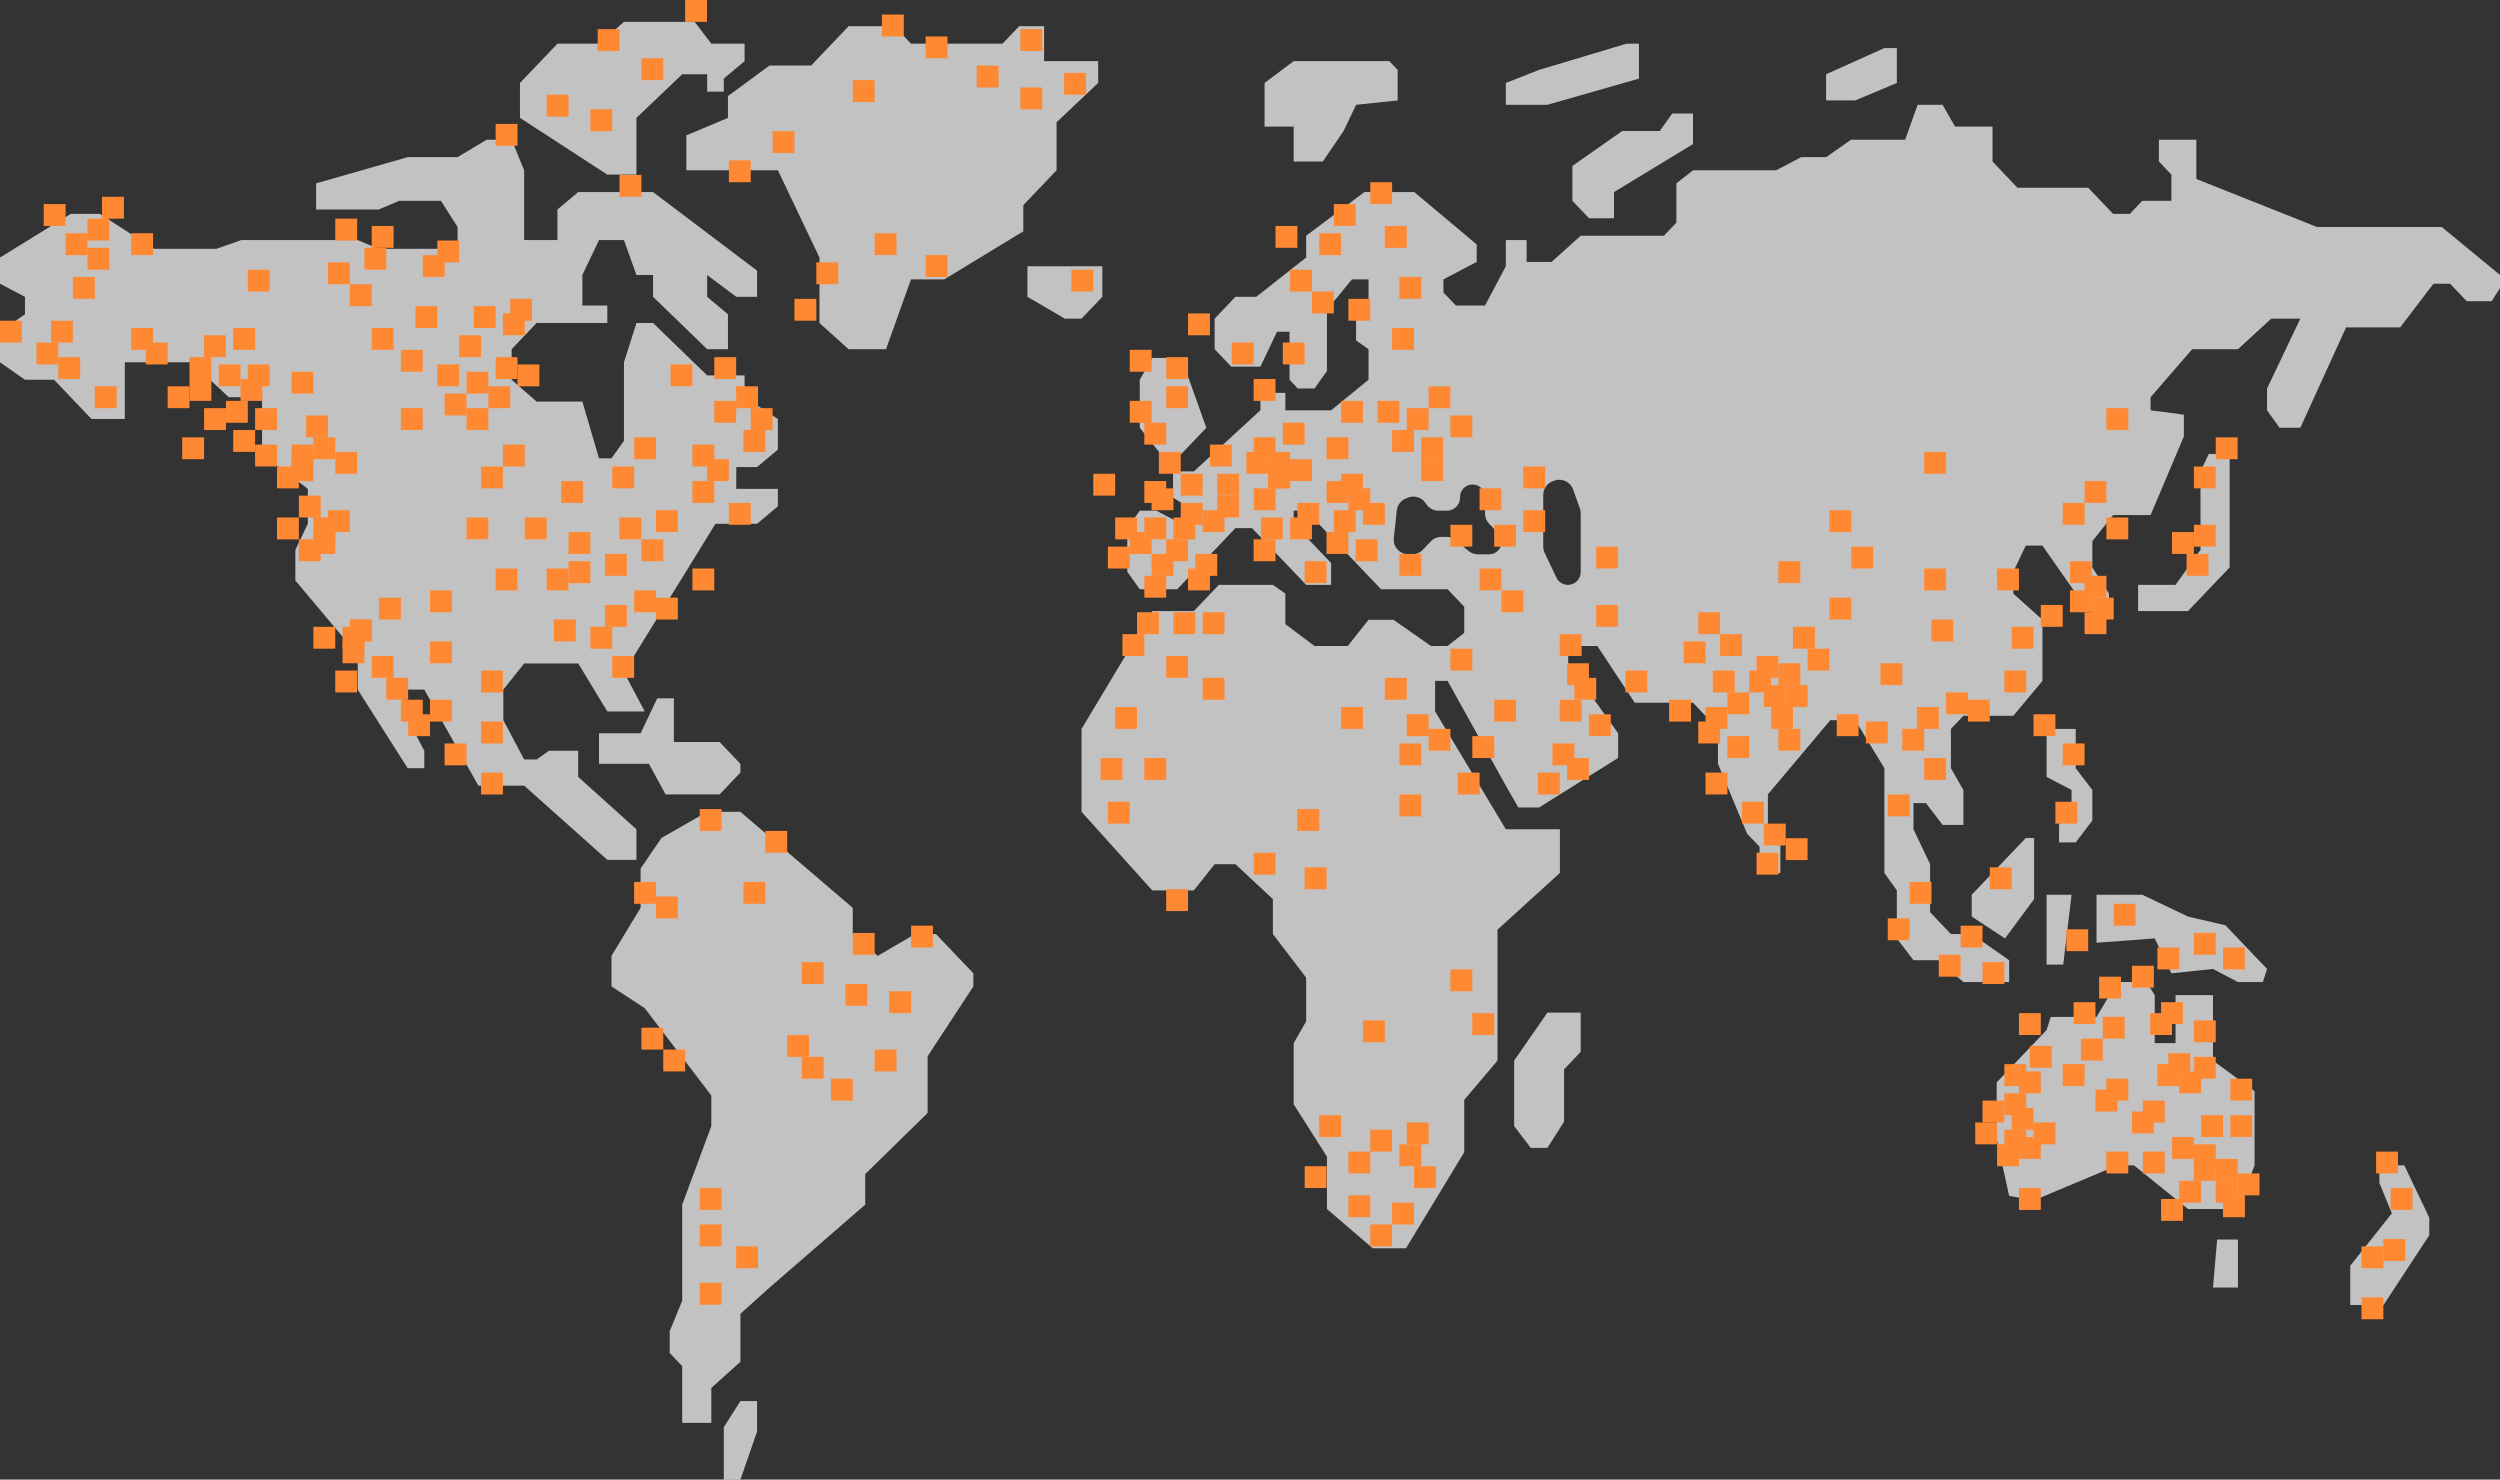 <svg xmlns="http://www.w3.org/2000/svg" fill="none" viewBox="0 0 343 203" height="203" width="343">
<rect x="0" y="0" width="343" height="203" fill="#333333" stroke="none"/>
<path fill-opacity="0.7" fill="white" d="M192.902 171.263H188.336L182.058 165.874V158.689L177.492 151.503V143.12L179.205 140.126V134.138L174.639 128.15V123.359L169.502 118.569H166.649L163.795 122.162H158.088L148.386 111.383V100.006L158.088 83.838H163.795L167.22 80.246H174.639L176.351 81.443V85.635L180.346 88.629H184.912L187.765 85.036H191.19L196.326 88.629H198.609L200.892 86.832V83.24L198.609 80.844H189.478L179.205 70.066H177.492V71.862L182.629 77.251V80.246H179.205L171.785 72.461H169.502L161.512 80.844H156.376L154.664 78.449V72.461L156.376 70.066H158.659L162.083 71.862L163.795 70.066L160.942 68.269V64.677H163.795L172.927 56.293V53.898H176.351V56.293H182.629L187.765 52.102V47.91L186.053 46.712V43.718L187.765 41.922V38.329H185.482L182.058 42.521V50.904L180.346 53.299H178.063L176.922 52.102V45.515H175.21L172.927 50.305H168.932L166.649 47.91V43.718L169.502 40.724H172.356L179.205 35.335V32.341L187.195 26.353H194.043L202.604 33.539V35.934L198.038 38.329V40.126L199.75 41.922H203.745L206.599 36.533V32.94H209.453V35.934H212.877L216.872 32.341H228.286L229.998 30.545V25.156L232.281 23.359H243.695L247.12 21.563H250.544L253.968 19.168H261.388L263.1 14.377H266.524L268.236 17.371H273.373V22.162L276.797 25.755H286.499L289.923 29.347H292.206L293.918 27.551H297.913V23.958L296.201 22.162V19.168H301.338V24.557L317.888 31.144H335.01L343 37.73V39.527L341.859 41.323H338.434L336.151 38.928H333.869L329.303 44.916H321.883L315.606 58.689H312.752L311.04 56.293V53.299L315.606 43.718H311.611L307.045 47.91H300.767L295.06 54.497V56.293L299.626 56.892V59.886L295.06 70.665H289.923L287.07 74.257V77.85L289.353 81.443V83.838H286.499L280.221 74.856H277.938L276.226 78.449V81.443L280.221 85.036V93.419L276.226 98.21H269.378L267.666 100.006V105.395L269.378 108.389V113.18H266.524L264.241 110.186H262.529V113.778L264.812 118.569V125.156L267.666 128.15H270.519L275.656 131.742V134.736H269.378L265.953 131.742H262.529L260.246 128.748V122.162L258.534 119.766V105.395L254.539 98.808H251.115L242.554 108.988V113.778L244.266 115.575V119.766H241.413V116.174L239.7 114.377L235.705 104.796V100.006L232.281 96.413H224.291L219.155 88.629H215.16V91.024L222.008 100.605V103.989L211.165 110.784H208.311L206.599 107.79L198.609 93.419H196.897V97.611L206.599 113.778H214.018V119.766L205.458 127.551V145.515L200.892 150.904V158.09L192.902 171.263ZM213.543 79.249L211.93 75.863C211.802 75.594 211.735 75.301 211.735 75.003V67.892C211.735 67.042 212.273 66.285 213.075 66.004L213.285 65.931C214.322 65.568 215.458 66.111 215.828 67.146L216.755 69.739C216.832 69.955 216.872 70.183 216.872 70.412V78.496C216.872 79.462 216.089 80.246 215.123 80.246C214.448 80.246 213.833 79.858 213.543 79.249ZM204.318 76.054H202.761C202.291 76.054 201.836 75.888 201.476 75.586L199.737 74.127C199.377 73.824 198.922 73.659 198.452 73.659H197.754C197.206 73.659 196.683 73.883 196.306 74.279L195.205 75.434C194.828 75.83 194.304 76.054 193.757 76.054H193.224C192.352 76.054 191.581 75.488 191.317 74.657C191.233 74.394 191.205 74.116 191.234 73.841L191.636 70.044C191.713 69.319 192.178 68.693 192.851 68.411L193.142 68.289C194.003 67.927 194.999 68.21 195.543 68.97L195.728 69.229C196.103 69.754 196.709 70.066 197.355 70.066H198.525C199.517 70.066 200.321 69.262 200.321 68.269V68.185C200.321 67.24 201.088 66.473 202.033 66.473C202.979 66.473 203.745 67.24 203.745 68.185V70.463C203.745 70.977 203.943 71.471 204.298 71.843L205.556 73.163C205.859 73.481 206.028 73.904 206.028 74.343C206.028 75.288 205.262 76.054 204.318 76.054Z" clip-rule="evenodd" fill-rule="evenodd"></path>
<path fill-opacity="0.7" fill="white" d="M94.168 18.569V23.359H106.724L112.431 35.335V44.317L116.426 47.91H121.563L124.987 38.329H129.553L140.396 31.742V28.15L144.962 23.359V16.772L150.669 11.383V8.389H143.25V3.599H139.825L137.543 5.994H124.987L122.704 3.599H116.426L111.29 8.988H105.583L99.875 13.18V16.174L94.168 18.569Z"></path>
<path fill-opacity="0.7" fill="white" d="M91.315 108.988H98.734L101.587 105.994V104.796L98.734 101.802H92.456V95.814H90.173L87.89 100.605H82.183V104.796H89.032L91.315 108.988Z"></path>
<path fill-opacity="0.7" fill="white" d="M26.253 49.707H17.122V57.491H12.556L7.419 52.102H3.424L0 49.707V45.515L3.424 43.12V40.725L0 38.928V35.335L9.702 29.347H13.697L21.116 34.138H29.677L33.102 32.94H49.081L51.935 34.138H62.779V31.144L60.496 27.551H54.789L51.935 28.748H43.374V25.156L55.93 21.563H62.779L66.774 19.168H70.198L71.91 23.359V32.94H76.476V28.748L79.329 26.353H89.602L103.87 37.132V40.725H101.017L97.022 37.731V40.725L99.875 43.12V47.91H97.022L89.602 40.725V37.731H87.32L85.607 32.94H82.183L79.9 37.731V41.922H83.325V44.317H73.622L70.198 47.91V52.102L73.622 55.096H79.9L82.183 62.88H83.895L85.607 60.485V49.707L87.32 44.317H89.602L97.022 51.503H102.158V54.497L106.724 57.491V61.683L103.87 64.078H101.017V67.072H106.724V69.467L103.87 71.862H98.163L85.607 92.222L88.461 97.611H83.325L79.329 91.024H71.91L69.057 94.617V98.808L71.91 104.198H73.622L75.334 103H79.329V106.593L87.32 113.778V117.97H83.325L71.91 107.79H65.632L58.213 94.617H55.359V97.611L58.213 103V105.395H55.93L49.081 94.617V89.826L40.521 79.647V75.455L42.233 71.862V67.072L35.955 62.282V54.497H31.389L26.253 49.707Z"></path>
<path fill-opacity="0.7" fill="white" d="M83.324 23.958H86.178H87.319V16.174L93.597 10.186H97.022V12.581H99.304V10.784L102.158 8.389V5.994H97.592L95.309 3H85.607L82.183 5.994H76.476L71.339 11.383V16.174L83.324 23.958Z"></path>
<path fill-opacity="0.7" fill="white" d="M140.967 36.533V40.725L146.103 43.719H148.386L151.24 40.725V36.533H140.967Z"></path>
<path fill-opacity="0.7" fill="white" d="M93.597 195.216H97.592V190.425L101.587 186.832V180.246L105.582 176.653L118.709 165.276V161.084L127.27 152.701V144.916L133.548 135.335V133.539L128.411 128.15H125.557L120.421 131.144L116.997 128.15V124.557L101.587 111.383H97.022L90.744 114.976L87.89 119.168V124.557L83.895 131.144V135.335L88.461 138.329L97.592 150.305V154.497L93.597 165.276V178.449L91.885 182.641V185.635L93.597 187.431V195.216Z"></path>
<path fill-opacity="0.7" fill="white" d="M99.305 195.814V203H101.587L103.87 196.413V192.222H101.587L99.305 195.814Z"></path>
<path fill-opacity="0.7" fill="white" d="M162.083 62.281L165.508 58.689L162.083 49.108H158.088L156.376 52.102V58.689L159.23 62.281H162.083Z"></path>
<path fill-opacity="0.7" fill="white" d="M186.053 14.377L191.761 13.778V9.587L190.619 8.389H177.493L173.498 11.383V17.371H177.493V22.162H181.488L184.341 17.97L186.053 14.377Z"></path>
<path fill-opacity="0.7" fill="white" d="M212.306 14.377L224.862 10.784V5.994H223.15L211.165 9.587L206.599 11.383V14.377H212.306Z"></path>
<path fill-opacity="0.7" fill="white" d="M221.438 26.353L232.281 19.767V15.575H229.428L227.716 17.97H222.579L215.731 22.761V27.551L218.014 29.946H221.438V26.353Z"></path>
<path fill-opacity="0.7" fill="white" d="M254.539 13.778L260.246 11.383V6.593H258.534L250.544 10.186V13.778H254.539Z"></path>
<path fill-opacity="0.7" fill="white" d="M212.306 157.491H210.023L207.741 154.497V145.515L212.306 138.928H216.872V144.317L214.589 146.713V153.898L212.306 157.491Z"></path>
<path fill-opacity="0.7" fill="white" d="M270.519 125.754L275.085 128.748L279.08 123.359V114.976H277.939L270.519 122.76V125.754Z"></path>
<path fill-opacity="0.7" fill="white" d="M280.792 132.341H283.075L284.217 122.76H280.792V132.341Z"></path>
<path fill-opacity="0.7" fill="white" d="M307.045 134.737H310.469L311.04 132.94L305.333 126.952L300.197 125.754L293.919 122.76H287.641V129.347L295.631 128.748L297.914 133.539L303.621 132.94L307.045 134.737Z"></path>
<path fill-opacity="0.7" fill="white" d="M279.08 164.677L290.494 159.886H292.777L300.197 165.874H307.045L309.328 159.886V149.707L303.621 145.515V136.533H298.484V143.12H295.631V136.533L294.489 134.737H290.494L287.641 139.527H281.363L280.792 141.323L273.944 148.509V156.293L275.656 164.078L279.08 164.677Z"></path>
<path fill-opacity="0.7" fill="white" d="M322.454 179.048H327.02L333.298 169.467V167.072L329.874 159.886H326.449V162.281L328.162 166.473L322.454 173.659V179.048Z"></path>
<path fill-opacity="0.7" fill="white" d="M282.504 115.575H284.787L287.07 112.581V108.389L284.787 105.395V100.006H280.792V106.593L284.217 108.389V110.186L282.504 113.18V115.575Z"></path>
<path fill-opacity="0.7" fill="white" d="M293.348 80.246V83.838H300.197L305.904 77.85V74.257V62.281H303.05L301.909 64.677V75.455L298.484 80.246H293.348Z"></path>
<path fill-opacity="0.7" fill="white" d="M303.621 176.653H307.045V170.066H304.192L303.621 176.653Z"></path>
<rect fill="#FF8833" height="3" width="3" y="144" x="91"></rect>
<rect fill="#FF8833" height="3" width="3" y="141" x="88"></rect>
<rect fill="#FF8833" height="3" width="3" y="123" x="90"></rect>
<rect fill="#FF8833" height="3" width="3" y="121" x="87"></rect>
<rect fill="#FF8833" height="3" width="3" y="111" x="96"></rect>
<rect fill="#FF8833" height="3" width="3" y="121" x="102"></rect>
<rect fill="#FF8833" height="3" width="3" y="132" x="110"></rect>
<rect fill="#FF8833" height="3" width="3" y="142" x="108"></rect>
<rect fill="#FF8833" height="3" width="3" y="148" x="114"></rect>
<rect fill="#FF8833" height="3" width="3" y="171" x="101"></rect>
<rect fill="#FF8833" height="3" width="3" y="176" x="96"></rect>
<rect fill="#FF8833" height="3" width="3" y="168" x="96"></rect>
<rect fill="#FF8833" height="3" width="3" y="163" x="96"></rect>
<rect fill="#FF8833" height="3" width="3" y="144" x="120"></rect>
<rect fill="#FF8833" height="3" width="3" y="135" x="116"></rect>
<rect fill="#FF8833" height="3" width="3" y="128" x="117"></rect>
<rect fill="#FF8833" height="3" width="3" y="127" x="125"></rect>
<rect fill="#FF8833" height="3" width="3" y="96" x="59"></rect>
<rect fill="#FF8833" height="3" width="3" y="99" x="66"></rect>
<rect fill="#FF8833" height="3" width="3" y="102" x="61"></rect>
<rect fill="#FF8833" height="3" width="3" y="106" x="66"></rect>
<rect fill="#FF8833" height="3" width="3" y="98" x="56"></rect>
<rect fill="#FF8833" height="3" width="3" y="93" x="53"></rect>
<rect fill="#FF8833" height="3" width="3" y="88" x="59"></rect>
<rect fill="#FF8833" height="3" width="3" y="92" x="46"></rect>
<rect fill="#FF8833" height="3" width="3" y="85" x="48"></rect>
<rect fill="#FF8833" height="3" width="3" y="81" x="59"></rect>
<rect fill="#FF8833" height="3" width="3" y="78" x="68"></rect>
<rect fill="#FF8833" height="3" width="3" y="74" x="41"></rect>
<rect fill="#FF8833" height="3" width="3" y="70" x="45"></rect>
<rect fill="#FF8833" height="3" width="3" y="73" x="43"></rect>
<rect fill="#FF8833" height="3" width="3" y="71" x="43"></rect>
<rect fill="#FF8833" height="3" width="3" y="68" x="41"></rect>
<rect fill="#FF8833" height="3" width="3" y="60" x="43"></rect>
<rect fill="#FF8833" height="3" width="3" y="64" x="38"></rect>
<rect fill="#FF8833" height="3" width="3" y="47" x="20"></rect>
<rect fill="#FF8833" height="3" width="3" y="53" x="13"></rect>
<rect fill="#FF8833" height="3" width="3" y="47" x="5"></rect>
<rect fill="#FF8833" height="3" width="3" y="44" x="7"></rect>
<rect fill="#FF8833" height="3" width="3" y="63" x="97"></rect>
<rect fill="#FF8833" height="3" width="3" y="66" x="95"></rect>
<rect fill="#FF8833" height="3" width="3" y="61" x="95"></rect>
<rect fill="#FF8833" height="3" width="3" y="59" x="102"></rect>
<rect fill="#FF8833" height="3" width="3" y="56" x="103"></rect>
<rect fill="#FF8833" height="3" width="3" y="46" x="63"></rect>
<rect fill="#FF8833" height="3" width="3" y="50" x="60"></rect>
<rect fill="#FF8833" height="3" width="3" y="49" x="68"></rect>
<rect fill="#FF8833" height="3" width="3" y="53" x="23"></rect>
<rect fill="#FF8833" height="3" width="3" y="45" x="18"></rect>
<rect fill="#FF8833" height="3" width="3" y="49" x="8"></rect>
<rect fill="#FF8833" height="3" width="3" y="44"></rect>
<rect fill="#FF8833" height="3" width="3" y="28" x="6"></rect>
<rect fill="#FF8833" height="3" width="3" y="55" x="31"></rect>
<rect fill="#FF8833" height="3" width="3" y="52" x="26"></rect>
<rect fill="#FF8833" height="3" width="3" y="50" x="30"></rect>
<rect fill="#FF8833" height="3" width="3" y="46" x="28"></rect>
<rect fill="#FF8833" height="3" width="3" y="60" x="25"></rect>
<rect fill="#FF8833" height="3" width="3" y="62" x="46"></rect>
<rect fill="#FF8833" height="3" width="3" y="34" x="50"></rect>
<rect fill="#FF8833" height="3" width="3" y="30" x="46"></rect>
<rect fill="#FF8833" height="3" width="3" y="33" x="60"></rect>
<rect fill="#FF8833" height="3" width="3" y="45" x="51"></rect>
<rect fill="#FF8833" height="3" width="3" y="57" x="42"></rect>
<rect fill="#FF8833" height="3" width="3" y="71" x="38"></rect>
<rect fill="#FF8833" height="3" width="3" y="41" x="70"></rect>
<rect fill="#FF8833" height="3" width="3" y="24" x="85"></rect>
<rect fill="#FF8833" height="3" width="3" y="15" x="81"></rect>
<rect fill="#FF8833" height="3" width="3" y="13" x="75"></rect>
<rect fill="#FF8833" height="3" width="3" y="17" x="68"></rect>
<rect fill="#FF8833" height="3" width="3" y="4" x="82"></rect>
<rect fill="#FF8833" height="3" width="3" y="8" x="88"></rect>
<rect fill="#FF8833" height="3" width="3" x="94"></rect>
<rect fill="#FF8833" height="3" width="3" y="35" x="127"></rect>
<rect fill="#FF8833" height="3" width="3" y="32" x="120"></rect>
<rect fill="#FF8833" height="3" width="3" y="41" x="109"></rect>
<rect fill="#FF8833" height="3" width="3" y="36" x="112"></rect>
<rect fill="#FF8833" height="3" width="3" y="22" x="100"></rect>
<rect fill="#FF8833" height="3" width="3" y="18" x="106"></rect>
<rect fill="#FF8833" height="3" width="3" y="5" x="127"></rect>
<rect fill="#FF8833" height="3" width="3" y="2" x="121"></rect>
<rect fill="#FF8833" height="3" width="3" y="11" x="117"></rect>
<rect fill="#FF8833" height="3" width="3" y="9" x="134"></rect>
<rect fill="#FF8833" height="3" width="3" y="4" x="140"></rect>
<rect fill="#FF8833" height="3" width="3" y="10" x="146"></rect>
<rect fill="#FF8833" height="3" width="3" y="12" x="140"></rect>
<rect fill="#FF8833" height="3" width="3" y="37" x="147"></rect>
<rect fill="#FF8833" height="3" width="3" y="32" x="18"></rect>
<rect fill="#FF8833" height="3" width="3" y="48" x="55"></rect>
<rect fill="#FF8833" height="3" width="3" y="42" x="57"></rect>
<rect fill="#FF8833" height="3" width="3" y="61" x="40"></rect>
<rect fill="#FF8833" height="3" width="3" y="56" x="35"></rect>
<rect fill="#FF8833" height="3" width="3" y="51" x="40"></rect>
<rect fill="#FF8833" height="3" width="3" y="50" x="34"></rect>
<rect fill="#FF8833" height="3" width="3" y="49" x="26"></rect>
<rect fill="#FF8833" height="3" width="3" y="38" x="10"></rect>
<rect fill="#FF8833" height="3" width="3" y="34" x="12"></rect>
<rect fill="#FF8833" height="3" width="3" y="32" x="9"></rect>
<rect fill="#FF8833" height="3" width="3" y="30" x="12"></rect>
<rect fill="#FF8833" height="3" width="3" y="27" x="14"></rect>
<rect fill="#FF8833" height="3" width="3" y="45" x="32"></rect>
<rect fill="#FF8833" height="3" width="3" y="37" x="34"></rect>
<rect fill="#FF8833" height="3" width="3" y="39" x="48"></rect>
<rect fill="#FF8833" height="3" width="3" y="36" x="45"></rect>
<rect fill="#FF8833" height="3" width="3" y="31" x="51"></rect>
<rect fill="#FF8833" height="3" width="3" y="35" x="58"></rect>
<rect fill="#FF8833" height="3" width="3" y="43" x="69"></rect>
<rect fill="#FF8833" height="3" width="3" y="56" x="55"></rect>
<rect fill="#FF8833" height="3" width="3" y="63" x="40"></rect>
<rect fill="#FF8833" height="3" width="3" y="61" x="35"></rect>
<rect fill="#FF8833" height="3" width="3" y="59" x="32"></rect>
<rect fill="#FF8833" height="3" width="3" y="56" x="28"></rect>
<rect fill="#FF8833" height="3" width="3" y="52" x="33"></rect>
<rect fill="#FF8833" height="3" width="3" y="53" x="67"></rect>
<rect fill="#FF8833" height="3" width="3" y="56" x="64"></rect>
<rect fill="#FF8833" height="3" width="3" y="51" x="64"></rect>
<rect fill="#FF8833" height="3" width="3" y="54" x="61"></rect>
<rect fill="#FF8833" height="3" width="3" y="77" x="78"></rect>
<rect fill="#FF8833" height="3" width="3" y="50" x="71"></rect>
<rect fill="#FF8833" height="3" width="3" y="60" x="87"></rect>
<rect fill="#FF8833" height="3" width="3" y="55" x="98"></rect>
<rect fill="#FF8833" height="3" width="3" y="50" x="92"></rect>
<rect fill="#FF8833" height="3" width="3" y="49" x="98"></rect>
<rect fill="#FF8833" height="3" width="3" y="53" x="101"></rect>
<rect fill="#FF8833" height="3" width="3" y="69" x="100"></rect>
<rect fill="#FF8833" height="3" width="3" y="42" x="65"></rect>
<rect fill="#FF8833" height="3" width="3" y="92" x="66"></rect>
<rect fill="#FF8833" height="3" width="3" y="90" x="51"></rect>
<rect fill="#FF8833" height="3" width="3" y="86" x="43"></rect>
<rect fill="#FF8833" height="3" width="3" y="66" x="77"></rect>
<rect fill="#FF8833" height="3" width="3" y="61" x="69"></rect>
<rect fill="#FF8833" height="3" width="3" y="64" x="66"></rect>
<rect fill="#FF8833" height="3" width="3" y="71" x="72"></rect>
<rect fill="#FF8833" height="3" width="3" y="71" x="64"></rect>
<rect fill="#FF8833" height="3" width="3" y="78" x="75"></rect>
<rect fill="#FF8833" height="3" width="3" y="73" x="78"></rect>
<rect fill="#FF8833" height="3" width="3" y="76" x="83"></rect>
<rect fill="#FF8833" height="3" width="3" y="81" x="87"></rect>
<rect fill="#FF8833" height="3" width="3" y="86" x="81"></rect>
<rect fill="#FF8833" height="3" width="3" y="85" x="76"></rect>
<rect fill="#FF8833" height="3" width="3" y="74" x="88"></rect>
<rect fill="#FF8833" height="3" width="3" y="71" x="177"></rect>
<rect fill="#FF8833" height="3" width="3" y="74" x="172"></rect>
<rect fill="#FF8833" height="3" width="3" y="77" x="179"></rect>
<rect fill="#FF8833" height="3" width="3" y="69" x="162"></rect>
<rect fill="#FF8833" height="3" width="3" y="71" x="153"></rect>
<rect fill="#FF8833" height="3" width="3" y="65" x="162"></rect>
<rect fill="#FF8833" height="3" width="3" y="61" x="166"></rect>
<rect fill="#FF8833" height="3" width="3" y="58" x="157"></rect>
<rect fill="#FF8833" height="3" width="3" y="55" x="155"></rect>
<rect fill="#FF8833" height="3" width="3" y="53" x="160"></rect>
<rect fill="#FF8833" height="3" width="3" y="48" x="155"></rect>
<rect fill="#FF8833" height="3" width="3" y="49" x="160"></rect>
<rect fill="#FF8833" height="3" width="3" y="43" x="163"></rect>
<rect fill="#FF8833" height="3" width="3" y="40" x="180"></rect>
<rect fill="#FF8833" height="3" width="3" y="37" x="177"></rect>
<rect fill="#FF8833" height="3" width="3" y="32" x="181"></rect>
<rect fill="#FF8833" height="3" width="3" y="31" x="175"></rect>
<rect fill="#FF8833" height="3" width="3" y="28" x="183"></rect>
<rect fill="#FF8833" height="3" width="3" y="25" x="188"></rect>
<rect fill="#FF8833" height="3" width="3" y="31" x="190"></rect>
<rect fill="#FF8833" height="3" width="3" y="41" x="185"></rect>
<rect fill="#FF8833" height="3" width="3" y="47" x="176"></rect>
<rect fill="#FF8833" height="3" width="3" y="47" x="169"></rect>
<rect fill="#FF8833" height="3" width="3" y="52" x="172"></rect>
<rect fill="#FF8833" height="3" width="3" y="68" x="167"></rect>
<rect fill="#FF8833" height="3" width="3" y="66" x="157"></rect>
<rect fill="#FF8833" height="3" width="3" y="62" x="171"></rect>
<rect fill="#FF8833" height="3" width="3" y="58" x="176"></rect>
<rect fill="#FF8833" height="3" width="3" y="67" x="172"></rect>
<rect fill="#FF8833" height="3" width="3" y="63" x="177"></rect>
<rect fill="#FF8833" height="3" width="3" y="60" x="182"></rect>
<rect fill="#FF8833" height="3" width="3" y="55" x="184"></rect>
<rect fill="#FF8833" height="3" width="3" y="62" x="174"></rect>
<rect fill="#FF8833" height="3" width="3" y="66" x="182"></rect>
<rect fill="#FF8833" height="3" width="3" y="65" x="184"></rect>
<rect fill="#FF8833" height="3" width="3" y="70" x="183"></rect>
<rect fill="#FF8833" height="3" width="3" y="73" x="182"></rect>
<rect fill="#FF8833" height="3" width="3" y="69" x="178"></rect>
<rect fill="#FF8833" height="3" width="3" y="71" x="173"></rect>
<rect fill="#FF8833" height="3" width="3" y="67" x="185"></rect>
<rect fill="#FF8833" height="3" width="3" y="69" x="187"></rect>
<rect fill="#FF8833" height="3" width="3" y="65" x="167"></rect>
<rect fill="#FF8833" height="3" width="3" y="60" x="172"></rect>
<rect fill="#FF8833" height="3" width="3" y="62" x="159"></rect>
<rect fill="#FF8833" height="3" width="3" y="65" x="150"></rect>
<rect fill="#FF8833" height="3" width="3" y="76" x="164"></rect>
<rect fill="#FF8833" height="3" width="3" y="72" x="199"></rect>
<rect fill="#FF8833" height="3" width="3" y="74" x="186"></rect>
<rect fill="#FF8833" height="3" width="3" y="76" x="192"></rect>
<rect fill="#FF8833" height="3" width="3" y="63" x="195"></rect>
<rect fill="#FF8833" height="3" width="3" y="81" x="206"></rect>
<rect fill="#FF8833" height="3" width="3" y="78" x="203"></rect>
<rect fill="#FF8833" height="3" width="3" y="59" x="191"></rect>
<rect fill="#FF8833" height="3" width="3" y="56" x="193"></rect>
<rect fill="#FF8833" height="3" width="3" y="55" x="189"></rect>
<rect fill="#FF8833" height="3" width="3" y="45" x="191"></rect>
<rect fill="#FF8833" height="3" width="3" y="38" x="192"></rect>
<rect fill="#FF8833" height="3" width="3" y="64" x="209"></rect>
<rect fill="#FF8833" height="3" width="3" y="67" x="203"></rect>
<rect fill="#FF8833" height="3" width="3" y="70" x="209"></rect>
<rect fill="#FF8833" height="3" width="3" y="72" x="205"></rect>
<rect fill="#FF8833" height="3" width="3" y="93" x="165"></rect>
<rect fill="#FF8833" height="3" width="3" y="84" x="161"></rect>
<rect fill="#FF8833" height="3" width="3" y="84" x="156"></rect>
<rect fill="#FF8833" height="3" width="3" y="87" x="154"></rect>
<rect fill="#FF8833" height="3" width="3" y="90" x="160"></rect>
<rect fill="#FF8833" height="3" width="3" y="100" x="196"></rect>
<rect fill="#FF8833" height="3" width="3" y="102" x="192"></rect>
<rect fill="#FF8833" height="3" width="3" y="98" x="193"></rect>
<rect fill="#FF8833" height="3" width="3" y="109" x="192"></rect>
<rect fill="#FF8833" height="3" width="3" y="106" x="200"></rect>
<rect fill="#FF8833" height="3" width="3" y="84" x="165"></rect>
<rect fill="#FF8833" height="3" width="3" y="110" x="152"></rect>
<rect fill="#FF8833" height="3" width="3" y="104" x="151"></rect>
<rect fill="#FF8833" height="3" width="3" y="104" x="157"></rect>
<rect fill="#FF8833" height="3" width="3" y="97" x="153"></rect>
<rect fill="#FF8833" height="3" width="3" y="111" x="178"></rect>
<rect fill="#FF8833" height="3" width="3" y="117" x="172"></rect>
<rect fill="#FF8833" height="3" width="3" y="119" x="179"></rect>
<rect fill="#FF8833" height="3" width="3" y="97" x="184"></rect>
<rect fill="#FF8833" height="3" width="3" y="101" x="202"></rect>
<rect fill="#FF8833" height="3" width="3" y="96" x="205"></rect>
<rect fill="#FF8833" height="3" width="3" y="89" x="199"></rect>
<rect fill="#FF8833" height="3" width="3" y="96" x="214"></rect>
<rect fill="#FF8833" height="3" width="3" y="102" x="213"></rect>
<rect fill="#FF8833" height="3" width="3" y="106" x="211"></rect>
<rect fill="#FF8833" height="3" width="3" y="104" x="215"></rect>
<rect fill="#FF8833" height="3" width="3" y="98" x="218"></rect>
<rect fill="#FF8833" height="3" width="3" y="91" x="215"></rect>
<rect fill="#FF8833" height="3" width="3" y="93" x="190"></rect>
<rect fill="#FF8833" height="3" width="3" y="122" x="160"></rect>
<rect fill="#FF8833" height="3" width="3" y="140" x="187"></rect>
<rect fill="#FF8833" height="3" width="3" y="160" x="179"></rect>
<rect fill="#FF8833" height="3" width="3" y="164" x="185"></rect>
<rect fill="#FF8833" height="3" width="3" y="168" x="188"></rect>
<rect fill="#FF8833" height="3" width="3" y="165" x="191"></rect>
<rect fill="#FF8833" height="3" width="3" y="160" x="194"></rect>
<rect fill="#FF8833" height="3" width="3" y="157" x="192"></rect>
<rect fill="#FF8833" height="3" width="3" y="154" x="193"></rect>
<rect fill="#FF8833" height="3" width="3" y="155" x="188"></rect>
<rect fill="#FF8833" height="3" width="3" y="153" x="181"></rect>
<rect fill="#FF8833" height="3" width="3" y="158" x="185"></rect>
<rect fill="#FF8833" height="3" width="3" y="139" x="202"></rect>
<rect fill="#FF8833" height="3" width="3" y="133" x="199"></rect>
<rect fill="#FF8833" height="3" width="3" y="60" x="195"></rect>
<rect fill="#FF8833" height="3" width="3" y="57" x="199"></rect>
<rect fill="#FF8833" height="3" width="3" y="53" x="196"></rect>
<rect fill="#FF8833" height="3" width="3" y="64" x="174"></rect>
<rect fill="#FF8833" height="3" width="3" y="70" x="165"></rect>
<rect fill="#FF8833" height="3" width="3" y="71" x="161"></rect>
<rect fill="#FF8833" height="3" width="3" y="79" x="157"></rect>
<rect fill="#FF8833" height="3" width="3" y="76" x="158"></rect>
<rect fill="#FF8833" height="3" width="3" y="73" x="155"></rect>
<rect fill="#FF8833" height="3" width="3" y="71" x="157"></rect>
<rect fill="#FF8833" height="3" width="3" y="74" x="160"></rect>
<rect fill="#FF8833" height="3" width="3" y="67" x="158"></rect>
<rect fill="#FF8833" height="3" width="3" y="75" x="152"></rect>
<rect fill="#FF8833" height="3" width="3" y="78" x="163"></rect>
<rect fill="#FF8833" height="3" width="3" y="64" x="174"></rect>
<rect fill="#FF8833" height="3" width="3" y="70" x="90"></rect>
<rect fill="#FF8833" height="3" width="3" y="71" x="85"></rect>
<rect fill="#FF8833" height="3" width="3" y="64" x="84"></rect>
<rect fill="#FF8833" height="3" width="3" y="86" x="47"></rect>
<rect fill="#FF8833" height="3" width="3" y="88" x="47"></rect>
<rect fill="#FF8833" height="3" width="3" y="96" x="55"></rect>
<rect fill="#FF8833" height="3" width="3" y="82" x="52"></rect>
<rect fill="#FF8833" height="3" width="3" y="85" x="48"></rect>
<rect fill="#FF8833" height="3" width="3" y="78" x="95"></rect>
<rect fill="#FF8833" height="3" width="3" y="82" x="90"></rect>
<rect fill="#FF8833" height="3" width="3" y="90" x="84"></rect>
<rect fill="#FF8833" height="3" width="3" y="83" x="83"></rect>
<rect fill="#FF8833" height="3" width="3" y="97" x="243"></rect>
<rect fill="#FF8833" height="3" width="3" y="91" x="258"></rect>
<rect fill="#FF8833" height="3" width="3" y="83" x="280"></rect>
<rect fill="#FF8833" height="3" width="3" y="77" x="284"></rect>
<rect fill="#FF8833" height="3" width="3" y="79" x="286"></rect>
<rect fill="#FF8833" height="3" width="3" y="81" x="284"></rect>
<rect fill="#FF8833" height="3" width="3" y="82" x="287"></rect>
<rect fill="#FF8833" height="3" width="3" y="84" x="286"></rect>
<rect fill="#FF8833" height="3" width="3" y="76" x="300"></rect>
<rect fill="#FF8833" height="3" width="3" y="73" x="298"></rect>
<rect fill="#FF8833" height="3" width="3" y="72" x="301"></rect>
<rect fill="#FF8833" height="3" width="3" y="64" x="301"></rect>
<rect fill="#FF8833" height="3" width="3" y="60" x="304"></rect>
<rect fill="#FF8833" height="3" width="3" y="56" x="289"></rect>
<rect fill="#FF8833" height="3" width="3" y="62" x="264"></rect>
<rect fill="#FF8833" height="3" width="3" y="71" x="289"></rect>
<rect fill="#FF8833" height="3" width="3" y="69" x="283"></rect>
<rect fill="#FF8833" height="3" width="3" y="66" x="286"></rect>
<rect fill="#FF8833" height="3" width="3" y="82" x="251"></rect>
<rect fill="#FF8833" height="3" width="3" y="110" x="239"></rect>
<rect fill="#FF8833" height="3" width="3" y="113" x="242"></rect>
<rect fill="#FF8833" height="3" width="3" y="117" x="241"></rect>
<rect fill="#FF8833" height="3" width="3" y="115" x="245"></rect>
<rect fill="#FF8833" height="3" width="3" y="99" x="233"></rect>
<rect fill="#FF8833" height="3" width="3" y="95" x="237"></rect>
<rect fill="#FF8833" height="3" width="3" y="100" x="244"></rect>
<rect fill="#FF8833" height="3" width="3" y="90" x="241"></rect>
<rect fill="#FF8833" height="3" width="3" y="86" x="246"></rect>
<rect fill="#FF8833" height="3" width="3" y="78" x="274"></rect>
<rect fill="#FF8833" height="3" width="3" y="106" x="234"></rect>
<rect fill="#FF8833" height="3" width="3" y="95" x="267"></rect>
<rect fill="#FF8833" height="3" width="3" y="100" x="261"></rect>
<rect fill="#FF8833" height="3" width="3" y="99" x="256"></rect>
<rect fill="#FF8833" height="3" width="3" y="85" x="265"></rect>
<rect fill="#FF8833" height="3" width="3" y="78" x="264"></rect>
<rect fill="#FF8833" height="3" width="3" y="92" x="275"></rect>
<rect fill="#FF8833" height="3" width="3" y="96" x="270"></rect>
<rect fill="#FF8833" height="3" width="3" y="104" x="264"></rect>
<rect fill="#FF8833" height="3" width="3" y="109" x="259"></rect>
<rect fill="#FF8833" height="3" width="3" y="121" x="262"></rect>
<rect fill="#FF8833" height="3" width="3" y="126" x="259"></rect>
<rect fill="#FF8833" height="3" width="3" y="131" x="266"></rect>
<rect fill="#FF8833" height="3" width="3" y="132" x="272"></rect>
<rect fill="#FF8833" height="3" width="3" y="127" x="269"></rect>
<rect fill="#FF8833" height="3" width="3" y="119" x="273"></rect>
<rect fill="#FF8833" height="3" width="3" y="110" x="282"></rect>
<rect fill="#FF8833" height="3" width="3" y="102" x="283"></rect>
<rect fill="#FF8833" height="3" width="3" y="98" x="279"></rect>
<rect fill="#FF8833" height="3" width="3" y="97" x="263"></rect>
<rect fill="#FF8833" height="3" width="3" y="88" x="231"></rect>
<rect fill="#FF8833" height="3" width="3" y="86" x="276"></rect>
<rect fill="#FF8833" height="3" width="3" y="93" x="216"></rect>
<rect fill="#FF8833" height="3" width="3" y="87" x="214"></rect>
<rect fill="#FF8833" height="3" width="3" y="83" x="219"></rect>
<rect fill="#FF8833" height="3" width="3" y="92" x="223"></rect>
<rect fill="#FF8833" height="3" width="3" y="75" x="219"></rect>
<rect fill="#FF8833" height="3" width="3" y="84" x="233"></rect>
<rect fill="#FF8833" height="3" width="3" y="87" x="236"></rect>
<rect fill="#FF8833" height="3" width="3" y="92" x="240"></rect>
<rect fill="#FF8833" height="3" width="3" y="97" x="234"></rect>
<rect fill="#FF8833" height="3" width="3" y="96" x="229"></rect>
<rect fill="#FF8833" height="3" width="3" y="77" x="244"></rect>
<rect fill="#FF8833" height="3" width="3" y="70" x="251"></rect>
<rect fill="#FF8833" height="3" width="3" y="75" x="254"></rect>
<rect fill="#FF8833" height="3" width="3" y="94" x="245"></rect>
<rect fill="#FF8833" height="3" width="3" y="89" x="248"></rect>
<rect fill="#FF8833" height="3" width="3" y="94" x="242"></rect>
<rect fill="#FF8833" height="3" width="3" y="91" x="244"></rect>
<rect fill="#FF8833" height="3" width="3" y="98" x="252"></rect>
<rect fill="#FF8833" height="3" width="3" y="101" x="237"></rect>
<rect fill="#FF8833" height="3" width="3" y="92" x="235"></rect>
<rect fill="#FF8833" height="3" width="3" y="150" x="275"></rect>
<rect fill="#FF8833" height="3" width="3" y="148" x="306"></rect>
<rect fill="#FF8833" height="3" width="3" y="157" x="274"></rect>
<rect fill="#FF8833" height="3" width="3" y="151" x="272"></rect>
<rect fill="#FF8833" height="3" width="3" y="147" x="277"></rect>
<rect fill="#FF8833" height="3" width="3" y="134" x="288"></rect>
<rect fill="#FF8833" height="3" width="3" y="139" x="277"></rect>
<rect fill="#FF8833" height="3" width="3" y="146" x="283"></rect>
<rect fill="#FF8833" height="3" width="3" y="146" x="275"></rect>
<rect fill="#FF8833" height="3" width="3" y="148" x="289"></rect>
<rect fill="#FF8833" height="3" width="3" y="151" x="294"></rect>
<rect fill="#FF8833" height="3" width="3" y="156" x="298"></rect>
<rect fill="#FF8833" height="3" width="3" y="162" x="299"></rect>
<rect fill="#FF8833" height="3" width="3" y="178" x="324"></rect>
<rect fill="#FF8833" height="3" width="3" y="171" x="324"></rect>
<rect fill="#FF8833" height="3" width="3" y="170" x="327"></rect>
<rect fill="#FF8833" height="3" width="3" y="163" x="328"></rect>
<rect fill="#FF8833" height="3" width="3" y="158" x="326"></rect>
<rect fill="#FF8833" height="3" width="3" y="147" x="299"></rect>
<rect fill="#FF8833" height="3" width="3" y="152" x="276"></rect>
<rect fill="#FF8833" height="3" width="3" y="155" x="275"></rect>
<rect fill="#FF8833" height="3" width="3" y="154" x="271"></rect>
<rect fill="#FF8833" height="3" width="3" y="159" x="301"></rect>
<rect fill="#FF8833" height="3" width="3" y="162" x="304"></rect>
<rect fill="#FF8833" height="3" width="3" y="159" x="304"></rect>
<rect fill="#FF8833" height="3" width="3" y="161" x="307"></rect>
<rect fill="#FF8833" height="3" width="3" y="164" x="305"></rect>
<rect fill="#FF8833" height="3" width="3" y="145" x="301"></rect>
<rect fill="#FF8833" height="3" width="3" y="146" x="296"></rect>
<rect fill="#FF8833" height="3" width="3" y="139" x="295"></rect>
<rect fill="#FF8833" height="3" width="3" y="153" x="306"></rect>
<rect fill="#FF8833" height="3" width="3" y="157" x="301"></rect>
<rect fill="#FF8833" height="3" width="3" y="158" x="289"></rect>
<rect fill="#FF8833" height="3" width="3" y="158" x="294"></rect>
<rect fill="#FF8833" transform="rotate(-90 296 133)" height="3" width="3" y="133" x="296"></rect>
<rect fill="#FF8833" transform="rotate(-90 283.5 130.5)" height="3" width="3" y="130.5" x="283.5"></rect>
<rect fill="#FF8833" transform="rotate(-90 296.5 167.5)" height="3" width="3" y="167.5" x="296.5"></rect>
<rect fill="#FF8833" transform="rotate(-90 277 166)" height="3" width="3" y="166" x="277"></rect>
<rect fill="#FF8833" transform="rotate(-90 279 157)" height="3" width="3" y="157" x="279"></rect>
<rect fill="#FF8833" transform="rotate(-90 277 159)" height="3" width="3" y="159" x="277"></rect>
<rect fill="#FF8833" transform="rotate(-90 292.5 155.5)" height="3" width="3" y="155.5" x="292.5"></rect>
<rect fill="#FF8833" transform="rotate(-90 287.5 152.5)" height="3" width="3" y="152.5" x="287.5"></rect>
<rect fill="#FF8833" transform="rotate(-90 290 127)" height="3" width="3" y="127" x="290"></rect>
<rect fill="#FF8833" transform="rotate(-90 305 133)" height="3" width="3" y="133" x="305"></rect>
<rect fill="#FF8833" transform="rotate(-90 301 131)" height="3" width="3" y="131" x="301"></rect>
<rect fill="#FF8833" transform="rotate(-90 302 156)" height="3" width="3" y="156" x="302"></rect>
<rect fill="#FF8833" transform="rotate(-90 288.5 142.5)" height="3" width="3" y="142.5" x="288.5"></rect>
<rect fill="#FF8833" transform="rotate(-90 284.5 140.5)" height="3" width="3" y="140.5" x="284.5"></rect>
<rect fill="#FF8833" transform="rotate(-90 285.5 145.5)" height="3" width="3" y="145.5" x="285.5"></rect>
<rect fill="#FF8833" transform="rotate(-90 278.5 146.5)" height="3" width="3" y="146.5" x="278.5"></rect>
<rect fill="#FF8833" transform="rotate(-90 292.5 135.5)" height="3" width="3" y="135.5" x="292.5"></rect>
<rect fill="#FF8833" transform="rotate(-90 296.5 140.5)" height="3" width="3" y="140.5" x="296.5"></rect>
<rect fill="#FF8833" transform="rotate(-90 301 143)" height="3" width="3" y="143" x="301"></rect>
<rect fill="#FF8833" transform="rotate(-90 297.5 147.5)" height="3" width="3" y="147.5" x="297.5"></rect>
<rect fill="#FF8833" height="3" width="3" y="145" x="110"></rect>
<rect fill="#FF8833" height="3" width="3" y="136" x="122"></rect>
<rect fill="#FF8833" height="3" width="3" y="114" x="105"></rect>
</svg>
